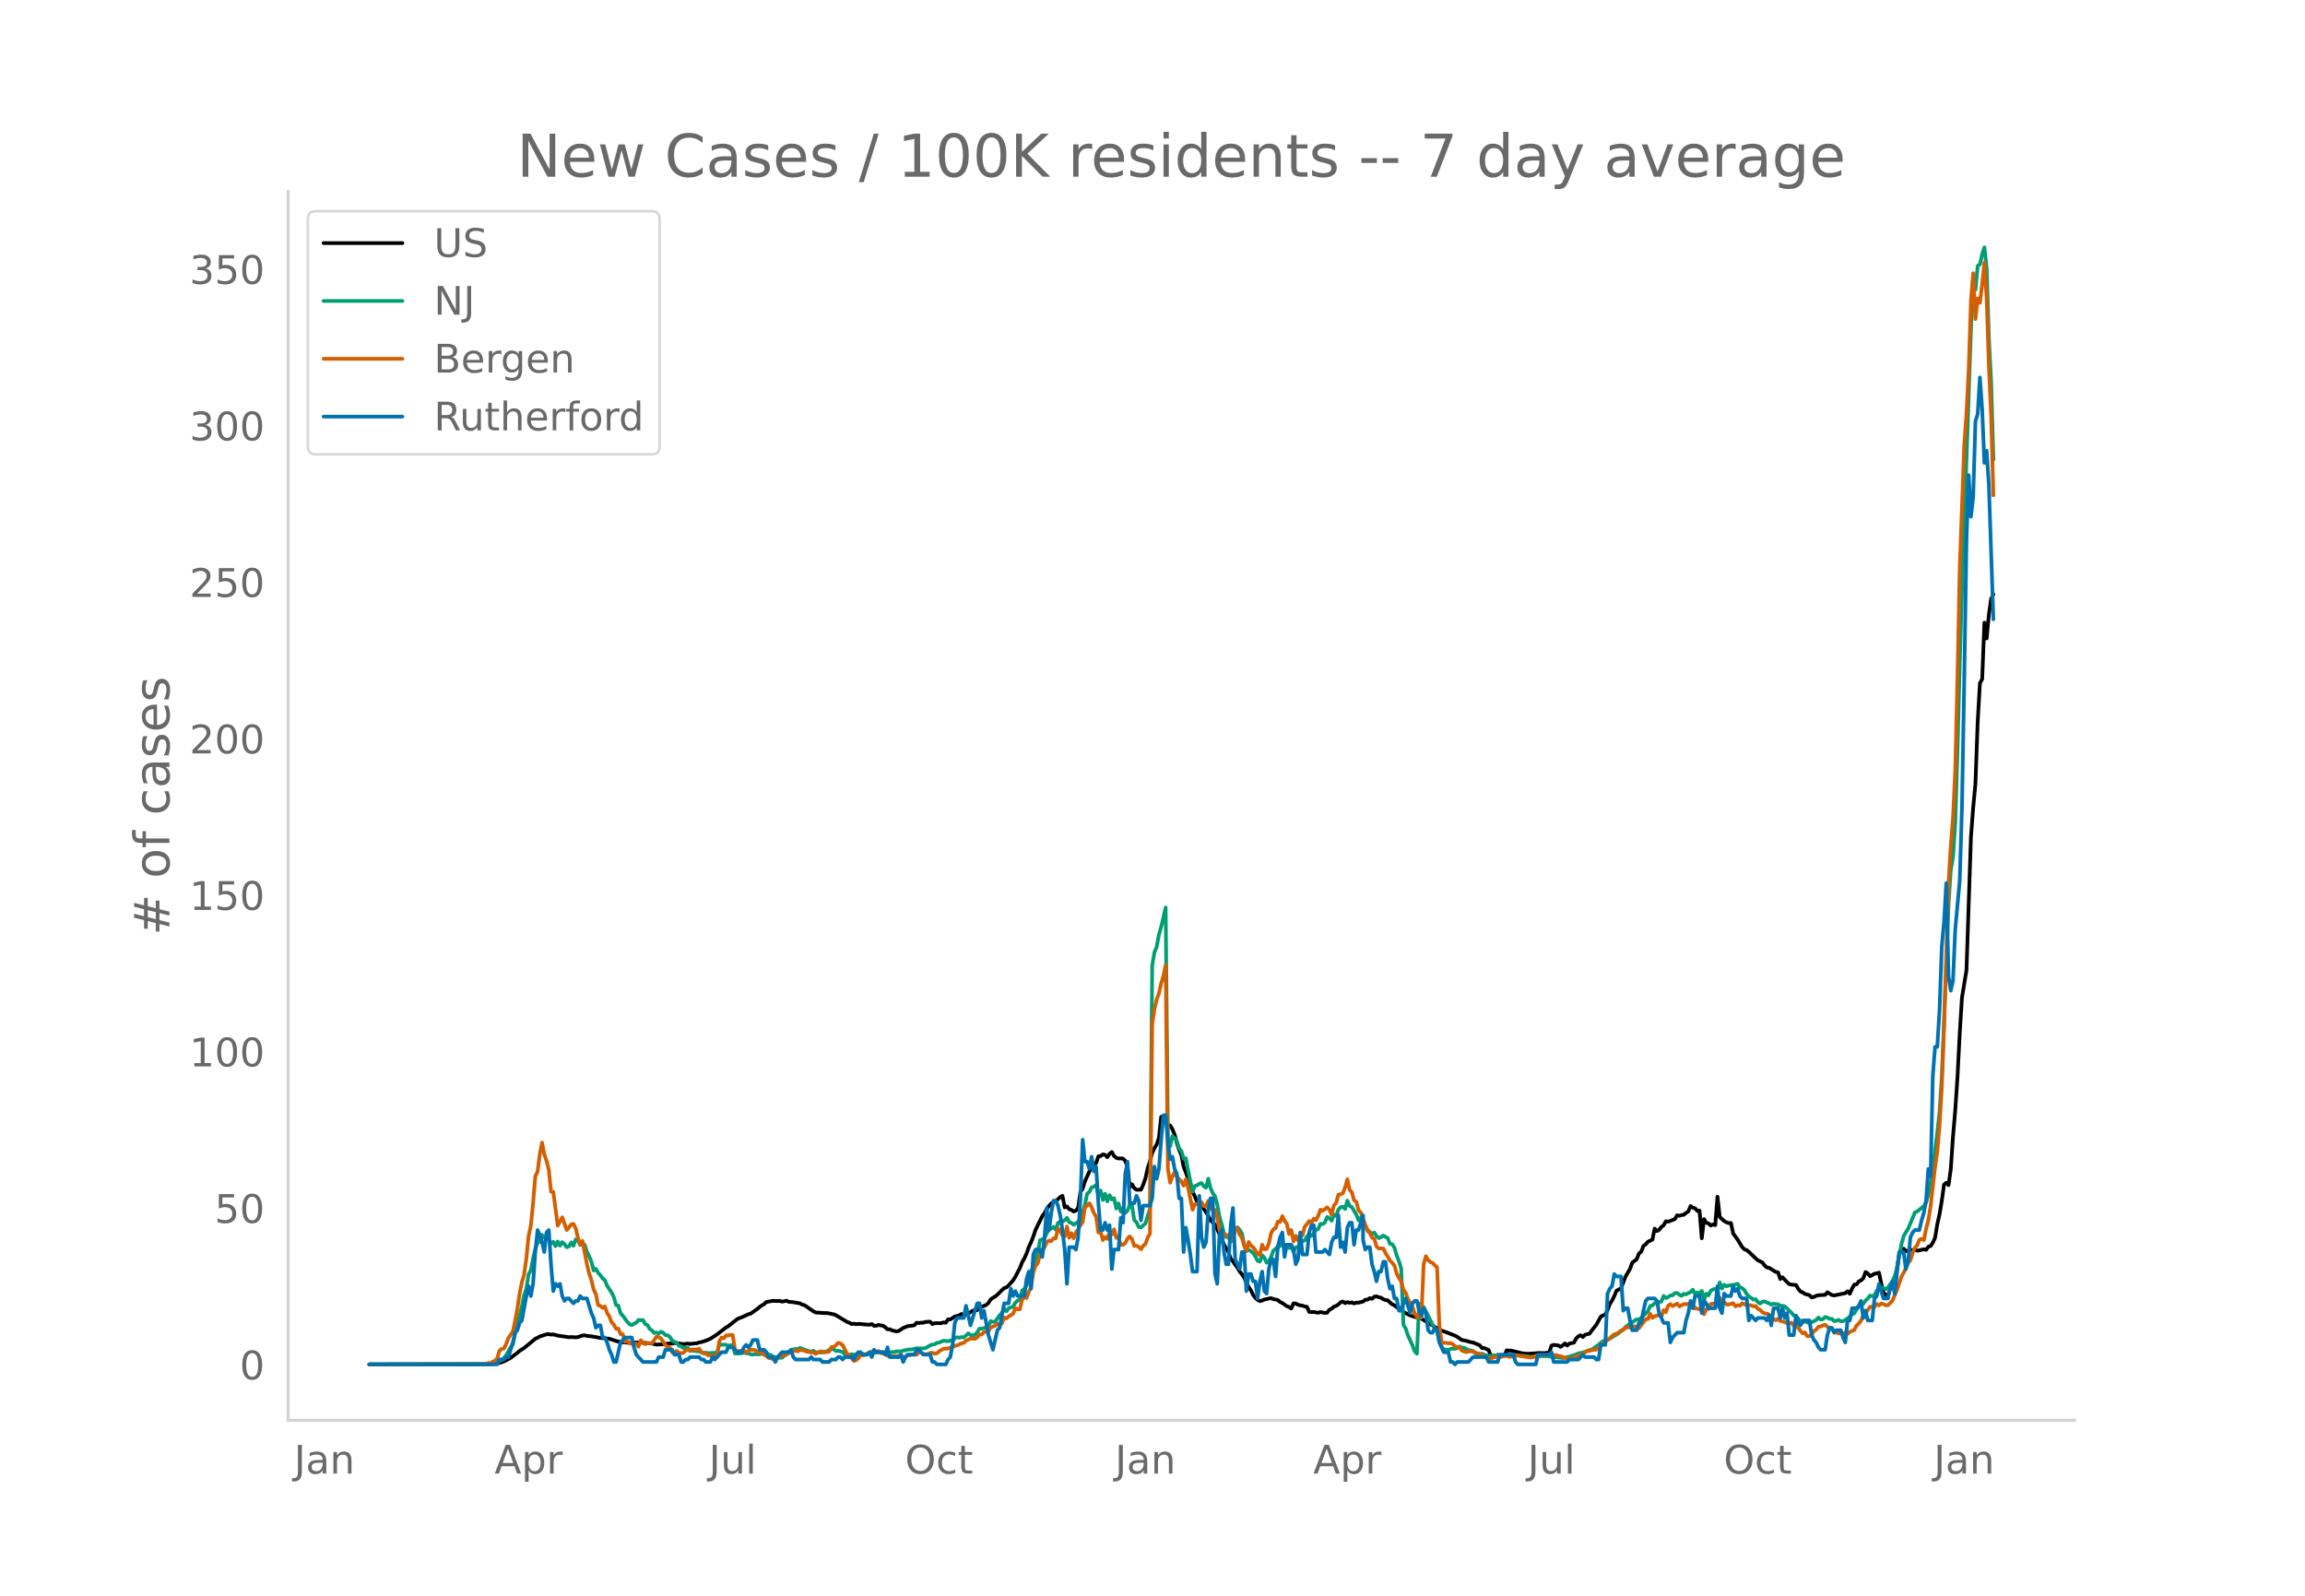 <svg height="864" viewBox="0 0 936 648" width="1248" xmlns="http://www.w3.org/2000/svg" xmlns:xlink="http://www.w3.org/1999/xlink"><defs><style>*{stroke-linecap:butt;stroke-linejoin:round}</style></defs><g id="figure_1"><path d="M0 648h936V0H0z" style="fill:#fff" id="patch_1"/><g id="axes_1"><path d="M117 576.72h725.4V77.76H117z" style="fill:none" id="patch_2"/><path clip-path="url(#p979933c3ee)" d="m149.973 554.04 46.453-.08 4.554-.19 1.822-.323 1.822-.604 1.821-.96.911-.5 2.733-2.04.91-.804 1.822-1.163 1.822-1.458 1.822-1.533.91-.777.911-.392.911-.523 2.733-.868.91-.064.911.187.911-.085 1.822.487 2.733.378 1.821.284.911-.09 1.822.131.91-.12 1.822-.621.911-.078.911.232 1.822.174 3.643.648 3.644.338 1.821.605 1.822.562 1.822.264 3.643.3.91-.232.912.073.91-.106 5.466.49 1.821.417 2.733-.137 1.822-.26.91-.069.911.05.911-.23 1.822.16 1.822.314 1.821-.246.911.178.911-.156 1.822-.134.91-.337.911-.155 1.822-.564 1.822-.771 2.732-1.763 3.644-2.833.91-.5 3.644-2.894.91-.426.912-.291 2.732-1.272.911-.24 2.733-1.927.91-.788.911-.637.911-.492.911-.874 2.733-.492 1.821.11.911-.076.91.314 1.823-.383.91.445 1.822.16 2.733.467.91.55.911.19 3.644 2.53.91.44 3.644.243.91-.03 2.733.532.911.351 4.555 2.74.91.316.911.542.911-.16.91.225.912-.128.91.023.911.137 2.733.179.91-.27.912.713.91-.043.911-.307 1.822.32.911.627.91.836.912-.05.91.462 1.822.425.911-.185 1.822-1.217 1.821-.73 1.822-.223.911-.166.91-1 .912.101.91-.126.911.006.911-.315 1.822-.1.91.972.912-.349 2.732-.04.911-.28.91.123.912-1.386.91.046 1.822-1.157 1.822-.512.91-.538.912.797.91-.638 1.822-.875.911-.636 1.822-.233.91-.964 2.733-1.127.911-.82.91-1.428.912-.655.91-.509.911-.763 1.822-1.836.91-.806.912-.311.91-.801 1.822-2.07.911-1.448 1.822-3.52.91-2.31.912-1.616.91-2.016.911-2.618.911-1.926.911-2.34.91-2.692 2.733-5.587.911-1.21.911-1.627.91-1.32.912-.96.91-.715.911-.31.911-.722.911-.898.911-.46.91 4.676.912-.386.91 1.135.911.259.911.662.911-.353.911-1.139.91-6.347.912-1.413.91-3.004 2.733-5.983.91-1.026.912-.414.91-2.719.911-.1.911-.681.911.201.911.916.91-1.389.912-.69.91 1.622.911.754.911.238.911-.035.91.084.912.944.91 2.445.911 8.313.911-1.27.911 1.539.911.692 1.822-.032.91-2.075.911-2.563.911-4.135.911-2.75.911-3.474.91-1.88.912-1.495.91-2.728.911-8.494.911 2.196.911-.36.91 1.411.912.279.91 1.474.911 2.257.911 3.37.911 2.752.911 2.113.91 4.713 1.823 4.806 1.821 5.384.911 1.896.91 2.236.912-.854.91 2.008.911 1.644 1.822 2.836.911 1.888 1.822 1.693 1.821 3.926.911 2.242.911 1.943 1.822 3.063.91 2.704.912 1.043.91 1.395.911 1.106.911 1.653.91 1.123.912 1.3.91 2.086.911 1.762.911 1.373.911 1.872.911 1.196.91.826.912.476.91-.232.911-.408 2.733-.577.91.39 1.822.39.911.79.911.419 1.822 1.284.91.337.912.6.91-2.092.911.096.911.466.911.27.91.085.912.39.91.114.911 2.066.911.076.911-.04 1.822.301.91-.27 1.822.346.911-.122.911-1.16.91-.479.912-.767.91-.348.911-.57.911-.887.911-.304.911.662.91-.446.912.327.91-.19.911.425.911-.324.911.015 1.822-.466.91-.719.911-.034.911-.617.911.257.911-.849.91-.147.912.374.91.179.911.602.911.364.911.092.91.902.912.733.91.413.911.806.911.188.911.432.911 1.268 2.733 1.41 2.732.826.911-.144 4.554 2.934.911.404.91.74.912.383 1.821 1.023 1.822.615 1.822.718 1.822.712.91.488 1.822 1.256 1.822.34 1.821.576.911.104 2.733 1.131.91 1.114.912.014 1.821.82.911 2.546 1.822.132.91-.771.912.464.91-.211.911.203.911-2.258.91.12.912-.035 4.554 1.141.91.039.912.15 3.643-.206.911-.126 2.733.06 1.821-.273.911-2.78.91-.303 1.823.219.91.606.911-.628.911-.788.911.87.91-.824 1.823-.353.91-1.704.911-.88.911-.433.91.731.912-.934 1.821-.452.911-1.317 1.822-2.26 1.822-3.338.91-.506.911-.265.911-1.876.911-2.473.911-1.393.91-1.814.912-2.191 1.821-.95 1.822-4.79 1.822-3.101.91-2.527 1.822-1.416.911-2.352.911-.652.91-2.392.912-.65.91-1.053 1.822-.854.911-4.47.91.984.912-.5.91-1.164.911-.676.911-1.636.911.18 2.733-1.045.91-1.55.911.205.911-.325.911-.087.911-.789.91-.556.912-2.216.91.667.911.246.911 1.062.911-.125.91 11.254.912-7.794.91 1.483.911.283.911.84.911-.436.911.268.91-11.511.912 8.212 1.821 1.642.911.519.911.318.911-.022.91 4.254 1.823 2.512 1.821 2.985.911.918.91.316.912.74 2.732 2.615.911.788 1.822.872.91 1.222.912.815.91.142 2.733 1.69.91.155.912 2.711.91-.717 1.822 1.982.911.795.91.21 1.823.14.91 1.543.911 1.103.911.388.911.623 1.822.485.91.912.911-.207.911-.439.911-.234 2.733-.155.91-1.051 1.822 1.116.911.171 4.554-.924.911-.786.91 1.023.912-2.08.91-1.63.911-.084.911-1.226.911-.415.911-.846.91-2.527.912.537.91 1.125.911-.43.911-.568.911-.126.911-.307.91 4.394.912 3.769.91.906.911.41.911-3.175.911-.915.91-1.074 1.823-11.594.91-1.852.911-.587.911 1.043.911-.26.91-.538.912.841.91-.654.911.377.911-.1.911-.3.911-.158.91.208.912-1.262.91-.272.911-1.354.911-1.999.911-5.533.91-4.017.912-5.445.91-6.577.911-.772.911.967.911-6.485.911-13.313.91-10.58.912-13.575.91-17.694.911-14.53 1.822-11.044 1.822-54.248.91-11.895.911-9.635.911-25.087.911-15.777.911-1.595.91-22.96.912 6.416.91-9.749.911-6.34.911-1.836h0" style="fill:none;stroke:#000;stroke-linecap:round;stroke-width:1.5" id="line2d_1"/><path clip-path="url(#p979933c3ee)" d="m149.973 554.04 47.364-.094 2.732-.243.911-.18.911-.309.911-.617.91-.286.912-.849.91-1.134 1.822-3.253.911-1.16.91-4.429 2.733-10.897.911-4.743.911-2.512.911-5.79.91-1.76.912-4.816.91-3.945.911-2.288.911-.684.911-2.588.91 1.1.912-.522 1.821 2.883.911-.65.911 1.74.911-1.87.91 1.667.912-1.425.91.84.911 1.247.911-.372.911-1.576.911 1.347.91-2.6.912.333.91 1.928.911-.765.911.748.911 2.77.91 1.867.912 2.187.91 3.549.911-.677.911 1.635.911.998.911 1.278.91.703.912 2.271 1.821 2.784.911 1.832.911 3.23.91.229.912 3.12.91.98 1.822 2.492.911.914.911.413.91-.597.912-.36.91-1.163.911.145.911-.094.911 1.634.911.398.91 1.568.912.617.91 1.068.911-.233.911.445.911-.775.91.436.912.95.91.092.911.697.911 1.483 1.822.879.91 1.157.912.286.91.67 1.822-.071.911.936.911.237.91-.01.912.227.91-.05.911.559.911.135.911-.084.91.21 2.733-.161.911.243.911-3.585 2.733.1.91.374 1.822-.366.911 3.532h1.822l.91-.122.911-.244.911.262.911.019.911.406.91.058.912-.082 1.821.03 1.822-.54.911.017.91.63.912.139.91.756.911.09 1.822.317.91-.039.912-.834.91-.511.911-1.096.911-.55.911-.388.911-.186.91.078.912-.475 1.821.67 1.822.639.91.186.912-.348.91.675 2.733-.033 1.822-.413.91-.576.912-.43.91.184.911.677.911-.11 1.822.496.91 1.137.912.572.91-.513.911-.276.911.178 1.822.23.91-.424.911-.14.911.369 1.822-.546 1.822-.204 1.821-.332 3.644.152 2.732-.188.911-.254 1.822.025.91-.325.912-.125.91-.296 1.822-.052.911-.318.91-.119 2.733-.006.911-.125 1.822-1.091.91-.342.912-.061.91-.613.911-.103 1.822-.795 1.822.246.91-.354.911.407.911-1.399.911-.255.911.17.91-.256.912.086.91-.734.911-.879.911.668.911.113.91-.143.912-1.071.91-1.478h.911l.911-.186 1.822-.871.91-1.993.912.298.91-.049 1.822-2.655.911-.794.91-1.903.912 1.116.91-1.255 1.822-.672.911-1.58.911-.843.91-.378.912-3.76.91-.551.911-1.41.911-3.993.911-1.271.911-3.128 1.822-4.88.91-5.161.911-.33.911-.508.911-2.022.91-1.41.912-.469.91-.646.911 1.165.911-2.784.911-.509.911-.01.91-.595.912-.959.91 1.773.911.263.911.8.911-.677.911-.499.91-.654 1.823-6.317.91-4.478.911-.763.911-1.778.91-.327.912-.669.91 4.115.911-1.872.911 3.835.911-2.525.911 3.087.91-2.531.912 1.768.91-.503.911 4.189.911-2.087.911 3.326.91-1.302.912 1.823.91-.918.911-2.38.911.393.911 5.836.911.873.91 1.934.912.186 1.821-1.703 1.822-5.85.911-98.834.91-5.33.912-2.318.91-4.871.911-3.107 1.822-7.924.91 93.534.912 3.43.91-4.142.911.791.911 1.341.911 2.887.911 1.042.91 3.034.912-.084.91 4.986 1.822 8.604.911-2.349.91-.278.912-.592.91-.305.911 1.286.911.617.911-3.65.911 3.83.91 2.012.912 1.283.91 3.324.911 5.109.911 2.978.911 3.594.911 1.562.91-.09.912 1.95.91-.873.911-4.209.911-.75.911 1.014.91 1.539.912 4.424.91 2.281.911-.114.911.533.911.777.911 1.402.91 1.797.912.28.91-2.574.911.971.911 2.026.911-.61.911-1.683.91-2.57.912-.734.91-.895.911-.268.911-1.171.911.78.91.35.912.844.91-.265.911 1.707.911-1.711.911-.172.911-1.27.91-1.058.912-.297.91-1.615.911-1.053.911.836.911-1.097.91-1.345.912-.36.91-2.13.911.147.911-.673.911-2.22.911.442.91 1.08.912-2.468.91.497.911-2.59.911-.961.911-.143.911.875.91-3.402.912 2.187.91.452 1.822 3.054.911 2.374.91-1.172.912 2.609.91.687.911 1.729 1.822 1.572.911-.495.91 1.386.912.847.91-.385.911-.66 1.822 1.085.91 2.28.912.18.91 1.406.911 3.162.911 2.329.911 2.974.911 22.87.91 1.462.912 2.789 1.821 4.013.911 2.44.911 1.014.911-20.417.91 2.29.912-.855 1.821 3.518 1.822 3.675.91 1.7.912.905.91 4.176.911 2.014.911 1.316.911.008.911.143.91-.4.912-.172.91.086.911-.272.911-.673.911.548.911-.065 1.822 1.026.91.1.911.342.911.789.911.251.91.112.912-.194.91.472 1.822.48.911-.054.911-.21 1.822.052.91-.075.911.182.911-.125.911.039.91.223 1.823-.043 1.821-.313.911.212 1.822.1 2.732.35 1.822-.039 1.822-.229 2.732-.008 2.733.34 3.643.44 2.733-.592 1.822-.597.91-.263.911-.428 2.733-.599.91-.486 1.822-.495 2.733-1.899.91-.848.912-.638 2.732-1.049.911-.509.91-.676.912-.43 2.732-2.064.911-1.061.91-.577.912-.795.91-.464.911-.73.911-.492.911.034.911-.646 2.733-2.743.91-2.095.911-.215.911-.905.91-.393.912.018.91-.343.911-2.24.911.83.911-.36.911-.654.91-.074.912-.891.91-.066.911.712.911.458.911-.818.911.237.91-.554.912-.348.91-.997.911 1.752.911-.642.911.278.91-.906.912 3.627.91-2.484.911.679.911-1.9.911-.502.911-.272.91.83.912-3.443.91 2.5.911-1.529.911.593.911-.263 1.822-.287 1.822-.415.91 1.444.911.282.911.795.91 1.633.912.949.91.566.911.724.911-.154.911 1.151.911.611.91-.703.912-.178.91.491.911.296.911.536.911-.4.91.218.912.043.91.597.911.012.911.217 2.733 2.635.91 1.098.912.382.91.826.911 1.308.911.348.911-.66.91.637.912.223.91-.36 1.822-.854.911-1.016.91.817.912-.184.91-.875.911.25.911.527.911-.018.911.942.91-.161.912-.354.91.59.911-.063.911-.509 1.822-1.347.91-.891.912-.48.91-1.585.911-1.042 1.822-1.196.91-1.329.912-.854.91-1.147.911.202.911-.37.911-1.842.911-.531.91-.773.912.194.91.428.911-.546 1.822-2.676.91-2.003.912-3.294 1.821-9.695.911-3.326 1.822-2.958 2.733-6.593.91-.372 2.733-2.214.91-1.494.912-3.283.91-3.954.911-6.23 1.822-14.962.91-8.375.912-14.14 1.821-45.879.911-24.197.911-13.93.911-5.39.91-13.778.912-29.778.91-34.86.911-30.22 3.644-105.47.91-22.101.911 5.95.911-9.683.911-.632.911-4.215.91-2.684.912 8.596.91 28.64.911 17.563.911 31.383h0" style="fill:none;stroke:#009e73;stroke-linecap:round;stroke-width:1.5" id="line2d_2"/><path clip-path="url(#p979933c3ee)" d="m149.973 554.04 43.72-.097 3.644-.176.91-.272h.912l.91-.546.911-.409.911-.876.911-3.156.91-.798.912-.117.91-1.83.911-2.397 1.822-2.687.91-4.344.912-4.947.91-6.096.911-4.597.911-3.136.911-6.525.911-9.096.91-4.246.912-9.115.91-10.927.911-1.87.911-7.05.911-4.753.91 4.753.912 2.648.91 3.545.911 8.96.911.097 1.822 13.712 1.822-3.37 1.821 5.162.911-1.052.911-1.246.911-.214.91 1.791.912 3.857.91 2.727.911-1.461 1.822 9.388.91 3.857.912 2.629.91 3.876.911 1.83.911 4.5.911.312.911.818.91-.604.912 2.63.91 1.46.911 2.337.911.955.911 1.675.91-.039.912 2.24.91.02.911 3.096.911-.292.911.857.911.195 1.822.02.91 1.226.911-2.63.911.877.911.702.911-.41 1.822.04 1.821-2.61.911.097.911.526 1.822 2.766.91.603.911.332.911 2.006.911.194.911-.798.91.798.912.078.91-.078.911-.993.911-.39.911.604.911-.642.91.136.912-.078.91-.35.911 1.304.911.604.911.117.91.643 1.823.039.91.409.911-.02.911-6.077.911-1.538.91.35.912-1.266.91.117.911-.311.911.116.911 5.96.91.76.912-.37.91.312.911-.176.911.526.911-.662.911-.448.91.039.912.195.91.76 1.822.291.911.78.911.525.91.78.912.136.91.448.911-.662.911-.04.911-.506 1.822-.467.91-.331.911-.643h.911l.911-.838h.911l.91.254.912-.604 1.821.292.911.448.911.078.91.312.912-.176.91.682.911-.682.911-.311h.911l.911.35 1.822-.33.91-1.812.911-.098.911-.623.911-.993.911.253.91.623 1.823 3.584.91.545 1.822 2.357.91-.331.912-.76.91-1.246.911.02.911-.234.911-.526 1.822-.76.91.253.912-.292.91-.156.911.838.911.078.911.292.91.72.912-.058.91.214 3.644-.175.91.468.912-.04.91-.681.911-.02.911-.311.911.156h.91l.912-.974.91.117.911.564.911.098.911-.117.91-.39.912-.078.91.39.911-.195.911-.798 1.822-1.052.91.02.912-.137 1.821-.662 1.822-.623.911-.332.91-.467.912-.156.91-.954 1.822-.76.911-.039.91.117.912-.643.91-1.149.911.04.911-1.053.911-.039.911-.253.91-1.539 1.823-.662.91-.915.911.526.911-.604.91-2.357.912.35.91-.798 1.822-1.13.911-2.337.911.624.91-.078.912-3.915.91-.974.911.292.911-2.454.911-1.987.911-5.901.91-2.708.912-1.032.91-3.74.911-.974.911-1.753.911-2.084.91-.662.912.214.91-1.09.911-.04.911-4.05.911 1.07.911 1.734.91.507.912-4.032.91 4.538.911-1.87.911 2.065.911-2.338.911-1.285.91-1.636.912-1.305.91-5.882 1.822-1.734.911 1.578.91 2.376.912 1.48.91 6.408.911-.33.911 3.408.911-1.208.911.74.91-2.882.912 1.11.91-2.104.911 3.448h.911l.911 2.824h.91l.912-.701.91-1.811.911-.877.911 1.052.911 2.785.911-.078.91.487.912.955.91-1.48.911-.643.911-2.65.911-1.46.911-85.077.91-6.252.912-3.896.91-2.434.911-4.032.911-3 .911-4.48.91 82.857.912 5.512.91-2.551.911-1.695.911 1.87 1.822 1.87.91 1.714.912-2.61.91 3.35 1.822 9.037.911-2.24.91-.02.912-1.265.91.506.911 1.617.911-.059.911-2.162.911 2.669.91 1.246.912-.194.91 3.019.911 5.22.911 2.025.911-.72.911.818.91-.215.912 1.91.91-.274.911-4.48.911.254.911 2.454.91 1.227.912 3.37.91 2.162.911-3.76.911 1.461.911.585 1.822 2.726.91.546.912-4.227.91 1.831.911-.097.911-2.22.911-4.208.91-1.616.912-.39.91-2.707.911.214.911-2.415.911 1.909.91 1.149.912 4.207.91-1.636.911 4.616.911-2.24.911 1.87.911-2.357.91.253.912-3.506.91-1.013.911-1.266.911.74.911-1.694.91.604.912-1.773.91-2.493.911.429 1.822-1.325.911.896.91 2.104.912-3.896.91-.915.911-3.39.911-.135.911-.468.911-2.318.91-3.31.912 4.206.91 1.091.911 3.253.911.565.911 3.486.91.838 2.733 7.498.911.896.911 1.831.911.506.91 3.058.912.877.91-.059.911.059.911 1.89.911 1.363.91 1.636.912.935.91 1.13.911 3.194.911 1.81.911 1.462.911 3.35.91 1.188.912 2.63 1.821 2.94.911 2.883.911 1.402.911-1.636.91 1.87.912-21.58.91-3.35.911 1.557.911.838.911.331.91.993.912.78.91 23.548.911 6.933.911.215.911-.02.911.234.91-.136.912.428.91.877.911.428.911.078.911 1.208.911.39.91.252.912-.253h.91l.911-.175.911.74.911.175 1.822.604.91.623 1.822.877.911.039.911-.429.91-.195 1.823-.058.91-.097.911-.254.911-.097.91.41 1.823-.118.91-.35.911-.04 5.465.858.911-.312.911-.487.911.04 1.822-.332 2.732-.156.911.234 1.822-.04.91.332.911.078 1.822.799 2.733.194.91-.506.911-.098 1.822-1.07.91-.312 1.823-1.11h.91l.911-.312 1.822-.214.91-.819.912-.973 3.643-2.766.911-.955.91-.662.912-.234.91-.545.911-.76.911-.253.911-.974 1.822-.077.91-.468.911.078.911.253.911.448 2.733-3.584.91-.097.911-2.123.911 1.617.911-.643.91-.214.912-.507.91.877.911-2.65.911.819.911-2.571.911-.662.91.798 1.823-1.013.91 1.13 1.822-.954.911.097.91-.253.912.467.91-.272.911 1.714.911.116.911.293.91-.682.912 2.649.91-2.006.911-.156.911-1.967 1.822-.254.91.994.912-3.253.91 1.948.911-.273.911 1.013.911.039 1.822-.565.91 1.285.912-.506.91.312.911-1.072 1.822.819.91-.059.912.078.91.448.911-.175.911 1.188.911.35.91 1.013.912.487.91.059.911.35.911 1.032.911.838.91.487.912-.604.91.877.911.175 1.822.701.911.195.91-.39.912 1.286.91-.448 1.822 2.532.911.993.911-.35.91 1.519.912-.04.91-.583.911-1.52.911-.506.911-1.169.91-.097.912-.526.91-.195.911.74.911 1.091.911-.273.911.994.91.662.912.234 1.821.156.911-.429.911.506.91-.779 1.823-.818.91-1.772.911-.799.911-1.246.911-1.987.91-.915 1.823-2.65 1.821.02.911-1.227.911.623.91-.74.912.215.91.448h.911l1.822-1.85 1.822-4.247 1.821-5.512.911-1.52 1.822-4.09.91-1.012.912-3.02.91-2.103.911-1.013.911-2.181.911-.429.911.546.91-4.577.912-3.487.91-5.59 1.822-16.01.911-6.252.91-10.654.912-15.621.91-23.88 1.822-58.704.911-15.211.911-11.278.91-19.497.912-38.175.91-44.058 1.822-49.589.911-12.972.91-17.977.912-27.775.91-11.355.911 18.62.911-8.297.911 1.714.911-7.557.91-8.785.912 14.628.91 27.502.911 20.315.911 32.06h0" style="fill:none;stroke:#d55e00;stroke-linecap:round;stroke-width:1.5" id="line2d_3"/><path clip-path="url(#p979933c3ee)" d="M149.973 554.04h51.918l.911-1.984h1.822l.91-.992h.911l1.822-5.952.91-3.968.912-.992.91-2.976.911-.992 1.822-9.92.911-3.968.91 3.968.912-4.96.91-12.896.911-8.929.911 1.984.911 2.977.91 3.968.912-7.937.91-.992.911 13.889.911 10.912.911-2.976.911.992.91-.992.912 4.96.91 1.984.911-.992h.911l1.822 1.984.91-.992h.912l.91-1.984.911.992h1.822l1.822 5.952.91 1.984.911 3.968.911-.992h.911l.911 4.96h.91l.912 1.984.91 2.976.911 1.984.911 2.976h.911l1.822-7.936 1.821-1.984h2.733l.91 3.968.912 2.976 2.732 2.976h5.465l.911-1.984h1.822l.91-2.976h2.733l.911 1.984h1.822l.91 2.976h.912l.91-.992h.911l.911-.992h3.644l.91.992h.911l.911.992h1.822l.91-1.984.911.992 2.733-2.976h1.822l.91-1.984h1.822l1.822 1.984h1.822l.91-1.984.911-.992.911.992.911-.992.91-1.984h1.823l.91 3.968h1.822l.911.992.91 1.984h1.823l.91 1.984.911-1.984 1.822-1.984h2.732l.911-.992.911 2.976.911.992h5.465l.91-.992.912.992h2.732l.911.992h2.733l.91-.992h1.822l.911-.992h.911l.91.992.912-.992h2.732l.911.992.91-1.984.912-.992h.91l.911.992h1.822l.911-.992.91 1.984.912-2.976.91.992h2.733l.911.992.91-2.976.912 3.968h3.643l.91-.992.912 2.976.91-1.984.911-.992h2.733l.91-1.984h.912l1.821 1.984h2.733l.91 2.976h.912l.91.992h3.644l.91-1.984.912-.992.91-4.96.911-8.928.911-1.984h2.733l.91-4.96 1.822 7.936 2.733-8.928h.91l.911 5.952.911-2.976 1.822 9.92 1.822 5.952 1.821-7.936.911-.992 1.822-9.92h1.822l.91-5.952.911 2.976.911-1.984.911 1.984h2.733l.91-6.944.911-2.976.911 6.944.911-13.888.91-1.984h1.823l.91 2.976.911-7.937.911-11.904.91 8.928.912-6.944.91-4.96h.911l.911 1.984.911 3.968.911 5.952.91 7.937.912 13.888.91-14.88h1.822l.911.992.911-4.96.91-15.873.912-23.808.91 8.928h.911l.911 2.976.911-4.96.91 5.952.912-1.984.91 14.88.911 10.912h.911l.911-2.976.911 2.976.91-1.984.912 17.857.91-7.936h1.822l.911-12.897.91 1.984.912-19.84.91-4.96.911 16.864h1.822l.911-2.976.91 1.984.912 7.936.91-5.952h2.733l.911-2.976.91-12.896.912 4.96.91-3.968.911-11.904.911-9.92h.911l.91 10.912.912 6.944.91-.992.911 4.96.911 1.984.911 9.92h.911l.91 21.825.912-9.92.91 4.96.911 5.952.911 6.944h1.822l.91-30.753.912 16.864.91 3.969.911-1.984.911-12.897.911-4.96h.91l.912 30.753.91 3.968.911-19.84.911-1.985.911 8.929.911 4.96h.91l.912-15.873.91-6.944.911 20.833 1.822 3.968.91-6.944h.912l.91 15.872.911-6.944h.911l.911 2.976h.911l.91 6.944.912-6.944.91-3.968.911 7.936.911.992.911-9.92.911-3.968h.91l.912 6.944.91-11.904.911-3.969.911-1.984.911 9.92.91-4.96h1.823l.91 1.985.911 5.952.911-1.984.911-10.913.91 8.929h1.823l.91-8.929.911-2.976h.911l.91 10.913h2.733l.911-.992 1.822 1.984.91-4.96.912-1.985h.91l.911-8.928.911 12.897.911-1.984.911 3.968.91-9.92.912-1.985h.91l.911 8.929.911-5.953h.911l1.822-5.952v9.92l.91 3.969.911-.992h.911l.911 6.944.911 2.976.91 3.968.912-3.968h.91l.911-3.968h.911l.911 6.944.91 3.968.912-.992.91 4.96h.911l.911 4.96h.911l.911-2.976.91-1.984 1.823 5.952.91-3.968.911-.992h.911l.911 3.968.91 1.984.912-2.976.91 1.984.911 6.944.911.992h.911l.91-1.984.912.992.91 4.96 1.822 3.968h1.822l.91 3.968h.912l.91.992.911-.992h4.555l1.821-1.984h5.465l.911 1.984h3.644l.91-2.976h5.466l.91 2.976.911.992h7.287l.911-3.968h4.554l.911-.992.91 3.968h5.466l.91-.992h3.644l1.822-1.984.91.992h3.644l.911.992h.91l.912-5.952h1.821l.911-20.832.911-1.984.911-.992.91-4.96.912.992h1.821l.911 13.888.911-.992h.91l.912 4.96.91 3.968h1.822l.911-2.976h.911l.91-4.96.912-3.968.91-.992h2.733l.91.992.912 4.96 1.821 3.968h1.822l.911 7.936.91-1.984 1.823-1.984h2.732l.911-4.96.91-2.976.912-4.96.91 2.976.911-4.96h1.822l.91 6.944.912-4.96.91.992.911 1.984h2.733l.91-8.928.912 8.928.91 1.984.911-7.936.911.992h1.822l.91-3.968.912 1.984.91-.992.911 2.976.911.992h1.822l.91 8.928.912-1.984 1.821 1.984.911-.992h2.733l.91.992.911-1.984.911 3.968.911-6.944h1.822l.91 3.968.911-3.968.911 3.968.911-1.984.911 8.928h1.822l.91-7.936.911 2.976.911.992.911-1.984h2.733l.91 5.952.911 1.984.911.992.911 1.984.91.992h1.823l.91-5.952.911-2.976h.911l.911 1.984.91-.992h1.823l.91 2.976.911 1.984.911-8.928h.91l.912-4.96h1.821l.911-.992.911-1.984.911 6.944.91-2.976.912 3.968h1.821l.911-8.928.911-.992.911-4.96 1.822 5.952h1.821l.911-4.96.911-1.984.91 4.96.912-7.936.91-8.928h1.822l.911 6.944.911-2.976.91-9.92.912-1.985.91-.992h1.822l.911-3.968.911-2.976.91-4.96.912-12.896.91 2.976.911-40.672.911-11.904h.911l.91-14.88.912-25.793.91-9.92.911-15.872.911 37.696.911 5.952.911-3.968.91-20.832 1.823-19.84.91-29.76.911-50.593.911-57.536.91-26.785.912 16.865.91-7.936.911-30.753.911-2.976.911-14.88.911 12.896.91 21.824.912-4.96.91 13.888 1.822 54.561h0" style="fill:none;stroke:#0072b2;stroke-linecap:round;stroke-width:1.5" id="line2d_4"/><path d="M117 576.72V77.76" style="fill:none;stroke:#d3d3d3;stroke-linecap:square;stroke-linejoin:miter;stroke-width:1.25" id="patch_3"/><path d="M117 576.72h725.4" style="fill:none;stroke:#d3d3d3;stroke-linecap:square;stroke-linejoin:miter;stroke-width:1.25" id="patch_4"/><g id="matplotlib.axis_1"><g id="xtick_1"><g style="fill:#696969" transform="matrix(.16 0 0 -.16 119.423 598.378)" id="text_1"><defs><path d="M9.813 72.906h9.859V5.078q0-13.187-5-19.14-5-5.954-16.094-5.954h-3.75v8.297h3.078q6.531 0 9.219 3.672Q9.813-4.39 9.813 5.078z" id="DejaVuSans-74"/><path d="M34.281 27.484q-10.89 0-15.093-2.484-4.204-2.484-4.204-8.5 0-4.781 3.157-7.594 3.156-2.797 8.562-2.797 7.485 0 12 5.297 4.516 5.297 4.516 14.078v2zm17.922 3.72V0H43.22v8.297Q40.14 3.328 35.547.953q-4.594-2.375-11.234-2.375-8.391 0-13.36 4.719Q6 8.016 6 15.922q0 9.219 6.172 13.906 6.187 4.688 18.437 4.688h12.61v.89q0 6.203-4.078 9.594-4.078 3.39-11.453 3.39-4.688 0-9.141-1.124-4.438-1.125-8.531-3.375v8.312q4.921 1.906 9.562 2.844 4.64.953 9.031.953 11.875 0 17.735-6.156 5.86-6.14 5.86-18.64z" id="DejaVuSans-97"/><path d="M54.89 33.016V0h-8.984v32.719q0 7.765-3.031 11.61-3.031 3.858-9.078 3.858-7.281 0-11.484-4.64-4.204-4.625-4.204-12.64V0H9.08v54.688h9.03v-8.5q3.235 4.937 7.594 7.374Q30.078 56 35.797 56q9.422 0 14.25-5.828 4.844-5.828 4.844-17.156z" id="DejaVuSans-110"/></defs><use xlink:href="#DejaVuSans-74"/><use x="29.492" xlink:href="#DejaVuSans-97"/><use x="90.771" xlink:href="#DejaVuSans-110"/></g></g><g id="xtick_2"><g style="fill:#696969" transform="matrix(.16 0 0 -.16 200.803 598.378)" id="text_2"><defs><path d="M34.188 63.188 20.797 26.906h26.812zm-5.579 9.718h11.188L67.578 0h-10.25l-6.64 18.703h-32.86L11.188 0H.78z" id="DejaVuSans-65"/><path d="M18.11 8.203v-29H9.077v75.484h9.031v-8.296q2.844 4.875 7.157 7.234Q29.594 56 35.594 56q9.968 0 16.187-7.906 6.235-7.907 6.235-20.797T51.78 6.484q-6.218-7.906-16.187-7.906-6 0-10.328 2.375-4.313 2.375-7.157 7.25zm30.578 19.094q0 9.906-4.079 15.547-4.078 5.64-11.203 5.64-7.14 0-11.218-5.64-4.079-5.64-4.079-15.547 0-9.906 4.078-15.547 4.079-5.64 11.22-5.64 7.124 0 11.202 5.64t4.078 15.547z" id="DejaVuSans-112"/><path d="M41.11 46.297q-1.516.875-3.297 1.281Q36.03 48 33.89 48q-7.625 0-11.703-4.953-4.079-4.953-4.079-14.234V0H9.08v54.688h9.03v-8.5q2.844 4.984 7.375 7.39Q30.031 56 36.531 56q.922 0 2.047-.125 1.125-.11 2.484-.36z" id="DejaVuSans-114"/></defs><use xlink:href="#DejaVuSans-65"/><use x="68.408" xlink:href="#DejaVuSans-112"/><use x="131.885" xlink:href="#DejaVuSans-114"/></g></g><g id="xtick_3"><g style="fill:#696969" transform="matrix(.16 0 0 -.16 287.878 598.378)" id="text_3"><defs><path d="M8.5 21.578v33.11h8.984V21.922q0-7.766 3.016-11.656 3.031-3.875 9.094-3.875 7.265 0 11.484 4.64 4.234 4.64 4.234 12.656v31h8.985V0h-8.984v8.406Q42.047 3.422 37.718 1q-4.313-2.422-10.032-2.422-9.421 0-14.312 5.86Q8.5 10.296 8.5 21.578zM31.11 56z" id="DejaVuSans-117"/><path d="M9.422 75.984h8.984V0H9.422z" id="DejaVuSans-108"/></defs><use xlink:href="#DejaVuSans-74"/><use x="29.492" xlink:href="#DejaVuSans-117"/><use x="92.871" xlink:href="#DejaVuSans-108"/></g></g><g id="xtick_4"><g style="fill:#696969" transform="matrix(.16 0 0 -.16 367.496 598.378)" id="text_4"><defs><path d="M39.406 66.219q-10.75 0-17.078-8.016-6.312-8-6.312-21.828 0-13.766 6.312-21.781 6.328-8 17.078-8 10.735 0 17.016 8 6.281 8.015 6.281 21.781 0 13.828-6.281 21.828-6.281 8.016-17.016 8.016zm0 8q15.328 0 24.5-10.281 9.188-10.282 9.188-27.563 0-17.234-9.188-27.516-9.172-10.28-24.5-10.28-15.375 0-24.593 10.25-9.204 10.265-9.204 27.546t9.204 27.563q9.218 10.28 24.593 10.28z" id="DejaVuSans-79"/><path d="M48.781 52.594v-8.407q-3.812 2.11-7.64 3.157-3.828 1.047-7.735 1.047-8.75 0-13.593-5.547-4.829-5.532-4.829-15.547 0-10.016 4.829-15.563 4.843-5.53 13.593-5.53 3.907 0 7.735 1.046 3.828 1.047 7.64 3.156V2.094Q45.016.344 40.984-.531q-4.015-.89-8.562-.89-12.36 0-19.64 7.765-7.266 7.765-7.266 20.953 0 13.375 7.343 21.031Q20.22 56 33.016 56q4.14 0 8.093-.86 3.953-.843 7.672-2.546z" id="DejaVuSans-99"/><path d="M18.313 70.219V54.688h18.5v-6.985h-18.5V18.016q0-6.688 1.828-8.594 1.828-1.906 7.453-1.906h9.218V0h-9.218q-10.407 0-14.36 3.875-3.953 3.89-3.953 14.14v29.688H2.687v6.984h6.594V70.22z" id="DejaVuSans-116"/></defs><use xlink:href="#DejaVuSans-79"/><use x="78.711" xlink:href="#DejaVuSans-99"/><use x="133.691" xlink:href="#DejaVuSans-116"/></g></g><g id="xtick_5"><g style="fill:#696969" transform="matrix(.16 0 0 -.16 452.794 598.378)" id="text_5"><use xlink:href="#DejaVuSans-74"/><use x="29.492" xlink:href="#DejaVuSans-97"/><use x="90.771" xlink:href="#DejaVuSans-110"/></g></g><g id="xtick_6"><g style="fill:#696969" transform="matrix(.16 0 0 -.16 533.263 598.378)" id="text_6"><use xlink:href="#DejaVuSans-65"/><use x="68.408" xlink:href="#DejaVuSans-112"/><use x="131.885" xlink:href="#DejaVuSans-114"/></g></g><g id="xtick_7"><g style="fill:#696969" transform="matrix(.16 0 0 -.16 620.338 598.378)" id="text_7"><use xlink:href="#DejaVuSans-74"/><use x="29.492" xlink:href="#DejaVuSans-117"/><use x="92.871" xlink:href="#DejaVuSans-108"/></g></g><g id="xtick_8"><g style="fill:#696969" transform="matrix(.16 0 0 -.16 699.956 598.378)" id="text_8"><use xlink:href="#DejaVuSans-79"/><use x="78.711" xlink:href="#DejaVuSans-99"/><use x="133.691" xlink:href="#DejaVuSans-116"/></g></g><g id="xtick_9"><g style="fill:#696969" transform="matrix(.16 0 0 -.16 785.254 598.378)" id="text_9"><use xlink:href="#DejaVuSans-74"/><use x="29.492" xlink:href="#DejaVuSans-97"/><use x="90.771" xlink:href="#DejaVuSans-110"/></g></g></g><g id="matplotlib.axis_2"><g id="ytick_1"><g style="fill:#696969" transform="matrix(.16 0 0 -.16 97.32 560.119)" id="text_10"><defs><path d="M31.781 66.406q-7.61 0-11.453-7.5Q16.5 51.422 16.5 36.375q0-14.984 3.828-22.484 3.844-7.5 11.453-7.5 7.672 0 11.5 7.5 3.844 7.5 3.844 22.484 0 15.047-3.844 22.531-3.828 7.5-11.5 7.5zm0 7.813q12.266 0 18.735-9.703 6.468-9.688 6.468-28.141 0-18.406-6.468-28.11-6.47-9.687-18.735-9.687-12.25 0-18.718 9.688-6.47 9.703-6.47 28.109 0 18.453 6.47 28.14Q19.53 74.22 31.78 74.22z" id="DejaVuSans-48"/></defs><use xlink:href="#DejaVuSans-48"/></g></g><g id="ytick_2"><g style="fill:#696969" transform="matrix(.16 0 0 -.16 87.14 496.57)" id="text_11"><defs><path d="M10.797 72.906h38.719v-8.312H19.828v-17.86q2.14.735 4.281 1.094 2.157.36 4.313.36 12.203 0 19.328-6.688 7.14-6.688 7.14-18.11 0-11.765-7.328-18.296-7.328-6.516-20.656-6.516-4.593 0-9.36.781-4.75.782-9.827 2.344v9.922q4.39-2.39 9.078-3.563 4.687-1.171 9.906-1.171 8.453 0 13.375 4.437 4.938 4.438 4.938 12.063 0 7.609-4.938 12.047-4.922 4.453-13.375 4.453-3.953 0-7.89-.875-3.922-.875-8.016-2.735z" id="DejaVuSans-53"/></defs><use xlink:href="#DejaVuSans-53"/><use x="63.623" xlink:href="#DejaVuSans-48"/></g></g><g id="ytick_3"><g style="fill:#696969" transform="matrix(.16 0 0 -.16 76.96 433.021)" id="text_12"><defs><path d="M12.406 8.297h16.11v55.625l-17.532-3.516v8.985l17.438 3.515h9.86V8.296H54.39V0H12.406z" id="DejaVuSans-49"/></defs><use xlink:href="#DejaVuSans-49"/><use x="63.623" xlink:href="#DejaVuSans-48"/><use x="127.246" xlink:href="#DejaVuSans-48"/></g></g><g id="ytick_4"><g style="fill:#696969" transform="matrix(.16 0 0 -.16 76.96 369.473)" id="text_13"><use xlink:href="#DejaVuSans-49"/><use x="63.623" xlink:href="#DejaVuSans-53"/><use x="127.246" xlink:href="#DejaVuSans-48"/></g></g><g id="ytick_5"><g style="fill:#696969" transform="matrix(.16 0 0 -.16 76.96 305.924)" id="text_14"><defs><path d="M19.188 8.297h34.421V0H7.33v8.297q5.609 5.812 15.296 15.594 9.703 9.797 12.188 12.64 4.734 5.313 6.609 9 1.89 3.688 1.89 7.25 0 5.813-4.078 9.469-4.078 3.672-10.625 3.672-4.64 0-9.797-1.61-5.14-1.609-11-4.89v9.969Q13.767 71.78 18.938 73q5.188 1.219 9.485 1.219 11.328 0 18.062-5.672 6.735-5.656 6.735-15.125 0-4.5-1.688-8.531-1.672-4.016-6.125-9.485-1.218-1.422-7.765-8.187-6.532-6.766-18.453-18.922z" id="DejaVuSans-50"/></defs><use xlink:href="#DejaVuSans-50"/><use x="63.623" xlink:href="#DejaVuSans-48"/><use x="127.246" xlink:href="#DejaVuSans-48"/></g></g><g id="ytick_6"><g style="fill:#696969" transform="matrix(.16 0 0 -.16 76.96 242.376)" id="text_15"><use xlink:href="#DejaVuSans-50"/><use x="63.623" xlink:href="#DejaVuSans-53"/><use x="127.246" xlink:href="#DejaVuSans-48"/></g></g><g id="ytick_7"><g style="fill:#696969" transform="matrix(.16 0 0 -.16 76.96 178.827)" id="text_16"><defs><path d="M40.578 39.313Q47.656 37.797 51.625 33q3.984-4.781 3.984-11.813 0-10.78-7.422-16.703-7.421-5.906-21.093-5.906-4.578 0-9.438.906-4.86.907-10.031 2.72v9.515q4.094-2.39 8.969-3.61 4.89-1.218 10.218-1.218 9.266 0 14.125 3.656 4.86 3.656 4.86 10.64 0 6.454-4.516 10.079-4.515 3.64-12.562 3.64h-8.5v8.11h8.89q7.266 0 11.125 2.906 3.86 2.906 3.86 8.375 0 5.61-3.985 8.61-3.968 3.015-11.39 3.015-4.063 0-8.703-.89-4.641-.876-10.203-2.72v8.782q5.624 1.562 10.53 2.344 4.907.78 9.25.78 11.235 0 17.766-5.109 6.547-5.093 6.547-13.78 0-6.063-3.468-10.235-3.47-4.172-9.86-5.782z" id="DejaVuSans-51"/></defs><use xlink:href="#DejaVuSans-51"/><use x="63.623" xlink:href="#DejaVuSans-48"/><use x="127.246" xlink:href="#DejaVuSans-48"/></g></g><g id="ytick_8"><g style="fill:#696969" transform="matrix(.16 0 0 -.16 76.96 115.278)" id="text_17"><use xlink:href="#DejaVuSans-51"/><use x="63.623" xlink:href="#DejaVuSans-53"/><use x="127.246" xlink:href="#DejaVuSans-48"/></g></g><g style="fill:#696969" transform="matrix(0 -.2 -.2 0 68.8 379.813)" id="text_18"><defs><path d="M51.125 44H36.922l-4.11-16.313h14.313zm-7.328 27.781-5.078-20.265h14.265L58.11 71.78h7.813L60.89 51.516h15.234V44h-17.14l-4-16.313h15.53V20.22H53.079L48 0h-7.813l5.032 20.219H30.906L25.875 0h-7.86l5.079 20.219H7.719v7.468h17.187L29 44H13.281v7.516h17.625l4.985 20.265z" id="DejaVuSans-35"/><path d="M30.61 48.39q-7.22 0-11.422-5.64-4.204-5.64-4.204-15.453 0-9.813 4.172-15.453 4.188-5.64 11.453-5.64 7.188 0 11.375 5.655 4.203 5.672 4.203 15.438 0 9.719-4.203 15.406-4.187 5.688-11.375 5.688zm0 7.61q11.718 0 18.406-7.625 6.703-7.61 6.703-21.078 0-13.422-6.703-21.078-6.688-7.64-18.407-7.64-11.765 0-18.437 7.64-6.656 7.656-6.656 21.078 0 13.469 6.656 21.078Q18.844 56 30.609 56z" id="DejaVuSans-111"/><path d="M37.11 75.984V68.5h-8.594q-4.828 0-6.72-1.953-1.874-1.953-1.874-7.031v-4.828h14.797v-6.985H19.922V0H10.89v47.703H2.297v6.984h8.594V58.5q0 9.125 4.25 13.297 4.25 4.187 13.468 4.187z" id="DejaVuSans-102"/><path d="M44.281 53.078v-8.5q-3.797 1.953-7.906 2.922-4.094.984-8.5.984-6.688 0-10.031-2.047-3.344-2.046-3.344-6.156 0-3.125 2.39-4.906 2.391-1.781 9.626-3.39l3.078-.688q9.562-2.047 13.593-5.781 4.032-3.735 4.032-10.422 0-7.625-6.032-12.078-6.03-4.438-16.578-4.438-4.39 0-9.156.86Q10.688.296 5.422 2v9.281q4.984-2.594 9.812-3.89 4.829-1.282 9.579-1.282 6.343 0 9.75 2.172 3.421 2.172 3.421 6.125 0 3.656-2.468 5.61-2.453 1.953-10.813 3.765l-3.125.735q-8.344 1.75-12.062 5.39-3.704 3.64-3.704 9.985 0 7.718 5.47 11.906Q16.75 56 26.811 56q4.97 0 9.36-.734 4.406-.72 8.11-2.188z" id="DejaVuSans-115"/><path d="M56.203 29.594v-4.39H14.891q.593-9.282 5.593-14.142 5-4.859 13.938-4.859 5.172 0 10.031 1.266 4.86 1.265 9.656 3.812v-8.5Q49.266.734 44.187-.344 39.11-1.422 33.892-1.422q-13.094 0-20.735 7.61-7.64 7.625-7.64 20.625 0 13.421 7.25 21.296Q20.016 56 32.328 56q11.031 0 17.453-7.11 6.422-7.093 6.422-19.296zm-8.984 2.64q-.094 7.36-4.125 11.75-4.032 4.407-10.672 4.407-7.516 0-12.031-4.25-4.516-4.25-5.203-11.97z" id="DejaVuSans-101"/></defs><use xlink:href="#DejaVuSans-35"/><use x="83.789" xlink:href="#DejaVuSans-32"/><use x="115.576" xlink:href="#DejaVuSans-111"/><use x="176.758" xlink:href="#DejaVuSans-102"/><use x="211.963" xlink:href="#DejaVuSans-32"/><use x="243.75" xlink:href="#DejaVuSans-99"/><use x="298.73" xlink:href="#DejaVuSans-97"/><use x="360.01" xlink:href="#DejaVuSans-115"/><use x="412.109" xlink:href="#DejaVuSans-101"/><use x="473.633" xlink:href="#DejaVuSans-115"/></g></g><g style="fill:#696969" transform="matrix(.24 0 0 -.24 209.887 71.76)" id="text_19"><defs><path d="M9.813 72.906h13.28l32.329-60.984v60.984h9.562V0h-13.28L19.39 60.984V0H9.813z" id="DejaVuSans-78"/><path d="M4.203 54.688h8.985l11.234-42.672 11.172 42.672h10.593l11.235-42.672 11.187 42.672h8.985L63.28 0H52.688L40.922 44.828 29.109 0H18.5z" id="DejaVuSans-119"/><path d="M64.406 67.281v-10.39q-4.984 4.64-10.625 6.922-5.64 2.296-11.984 2.296-12.5 0-19.14-7.64-6.641-7.64-6.641-22.094 0-14.406 6.64-22.047 6.64-7.64 19.14-7.64 6.345 0 11.985 2.296 5.64 2.297 10.625 6.938V5.609Q59.234 2.094 53.437.33q-5.78-1.75-12.218-1.75-16.563 0-26.094 10.124-9.516 10.14-9.516 27.672 0 17.578 9.516 27.703 9.531 10.14 26.094 10.14 6.531 0 12.312-1.734 5.797-1.734 10.875-5.203z" id="DejaVuSans-67"/><path d="M25.39 72.906h8.297L8.297-9.28H0z" id="DejaVuSans-47"/><path d="M9.813 72.906h9.859V42.094L52.39 72.906h12.703L28.906 38.922 67.672 0H54.688L19.672 35.11V0h-9.86z" id="DejaVuSans-75"/><path d="M9.422 54.688h8.984V0H9.422zm0 21.296h8.984v-11.39H9.422z" id="DejaVuSans-105"/><path d="M45.406 46.39v29.594h8.985V0h-8.985v8.203Q42.578 3.328 38.25.953q-4.313-2.375-10.375-2.375-9.906 0-16.14 7.906-6.22 7.922-6.22 20.813 0 12.89 6.22 20.797Q17.968 56 27.874 56q6.063 0 10.375-2.375 4.328-2.36 7.156-7.234zm-30.61-19.093q0-9.906 4.079-15.547 4.078-5.64 11.203-5.64 7.125 0 11.219 5.64 4.11 5.64 4.11 15.547 0 9.906-4.11 15.547-4.094 5.64-11.219 5.64-7.125 0-11.203-5.64-4.078-5.64-4.078-15.547z" id="DejaVuSans-100"/><path d="M4.89 31.39h26.313v-8H4.891z" id="DejaVuSans-45"/><path d="M8.203 72.906h46.875v-4.203L28.61 0H18.312L43.22 64.594H8.203z" id="DejaVuSans-55"/><path d="M32.172-5.078q-3.797-9.766-7.422-12.735-3.61-2.984-9.656-2.984H7.906v7.516h5.282q3.703 0 5.75 1.765Q21-9.766 23.483-3.219l1.61 4.094-22.11 53.813H12.5l17.094-42.766 17.093 42.766h9.516z" id="DejaVuSans-121"/><path d="M2.984 54.688H12.5L29.594 8.797l17.093 45.89h9.516L35.687 0H23.485z" id="DejaVuSans-118"/><path d="M45.406 27.984q0 9.766-4.031 15.125-4.016 5.375-11.297 5.375-7.219 0-11.25-5.375-4.031-5.359-4.031-15.125 0-9.718 4.031-15.093t11.25-5.375q7.281 0 11.297 5.375 4.031 5.375 4.031 15.093zm8.985-21.203q0-13.953-6.203-20.765Q42-20.797 29.203-20.797q-4.734 0-8.937.703-4.203.703-8.157 2.172v8.735q3.954-2.141 7.813-3.157 3.86-1.031 7.86-1.031 8.843 0 13.234 4.61 4.39 4.609 4.39 13.937v4.453q-2.781-4.844-7.125-7.234Q33.938 0 27.875 0 17.828 0 11.672 7.656q-6.156 7.672-6.156 20.328 0 12.688 6.156 20.344Q17.828 56 27.875 56q6.063 0 10.406-2.39 4.344-2.391 7.125-7.22v8.297h8.985z" id="DejaVuSans-103"/></defs><use xlink:href="#DejaVuSans-78"/><use x="74.805" xlink:href="#DejaVuSans-101"/><use x="136.328" xlink:href="#DejaVuSans-119"/><use x="218.115" xlink:href="#DejaVuSans-32"/><use x="249.902" xlink:href="#DejaVuSans-67"/><use x="319.727" xlink:href="#DejaVuSans-97"/><use x="381.006" xlink:href="#DejaVuSans-115"/><use x="433.105" xlink:href="#DejaVuSans-101"/><use x="494.629" xlink:href="#DejaVuSans-115"/><use x="546.729" xlink:href="#DejaVuSans-32"/><use x="578.516" xlink:href="#DejaVuSans-47"/><use x="612.207" xlink:href="#DejaVuSans-32"/><use x="643.994" xlink:href="#DejaVuSans-49"/><use x="707.617" xlink:href="#DejaVuSans-48"/><use x="771.24" xlink:href="#DejaVuSans-48"/><use x="834.863" xlink:href="#DejaVuSans-75"/><use x="900.439" xlink:href="#DejaVuSans-32"/><use x="932.227" xlink:href="#DejaVuSans-114"/><use x="971.09" xlink:href="#DejaVuSans-101"/><use x="1032.613" xlink:href="#DejaVuSans-115"/><use x="1084.713" xlink:href="#DejaVuSans-105"/><use x="1112.496" xlink:href="#DejaVuSans-100"/><use x="1175.973" xlink:href="#DejaVuSans-101"/><use x="1237.496" xlink:href="#DejaVuSans-110"/><use x="1300.875" xlink:href="#DejaVuSans-116"/><use x="1340.084" xlink:href="#DejaVuSans-115"/><use x="1392.184" xlink:href="#DejaVuSans-32"/><use x="1423.971" xlink:href="#DejaVuSans-45"/><use x="1460.055" xlink:href="#DejaVuSans-45"/><use x="1496.139" xlink:href="#DejaVuSans-32"/><use x="1527.926" xlink:href="#DejaVuSans-55"/><use x="1591.549" xlink:href="#DejaVuSans-32"/><use x="1623.336" xlink:href="#DejaVuSans-100"/><use x="1686.813" xlink:href="#DejaVuSans-97"/><use x="1748.092" xlink:href="#DejaVuSans-121"/><use x="1807.271" xlink:href="#DejaVuSans-32"/><use x="1839.059" xlink:href="#DejaVuSans-97"/><use x="1900.338" xlink:href="#DejaVuSans-118"/><use x="1959.518" xlink:href="#DejaVuSans-101"/><use x="2021.041" xlink:href="#DejaVuSans-114"/><use x="2062.154" xlink:href="#DejaVuSans-97"/><use x="2123.434" xlink:href="#DejaVuSans-103"/><use x="2186.91" xlink:href="#DejaVuSans-101"/></g><g id="legend_1"><path d="M128.2 184.5h136.45q3.2 0 3.2-3.2V88.96q0-3.2-3.2-3.2H128.2q-3.2 0-3.2 3.2v92.34q0 3.2 3.2 3.2z" style="fill:none;opacity:.8;stroke:#ccc;stroke-linejoin:miter" id="patch_5"/><path d="M131.4 98.718h32" style="fill:none;stroke:#000;stroke-linecap:round;stroke-width:1.5" id="line2d_5"/><g style="fill:#696969" transform="matrix(.16 0 0 -.16 176.2 104.317)" id="text_20"><defs><path d="M8.688 72.906h9.921V28.61q0-11.718 4.235-16.875 4.25-5.14 13.781-5.14 9.469 0 13.719 5.14 4.25 5.157 4.25 16.875v44.297H64.5V27.391q0-14.25-7.063-21.532-7.046-7.28-20.812-7.28-13.828 0-20.89 7.28-7.047 7.282-7.047 21.532z" id="DejaVuSans-85"/><path d="M53.516 70.516V60.89q-5.61 2.687-10.594 4-4.984 1.328-9.625 1.328-8.047 0-12.422-3.125t-4.375-8.89q0-4.845 2.906-7.313 2.907-2.453 11.016-3.97l5.953-1.218q11.031-2.11 16.281-7.406 5.25-5.297 5.25-14.172 0-10.61-7.11-16.078-7.093-5.469-20.812-5.469-5.172 0-11.015 1.172Q13.14.922 6.89 3.219v10.156q6-3.36 11.765-5.078 5.766-1.703 11.328-1.703 8.438 0 13.032 3.312 4.593 3.328 4.593 9.485 0 5.359-3.297 8.39-3.296 3.032-10.812 4.547L27.484 33.5q-11.03 2.188-15.968 6.875-4.922 4.688-4.922 13.047 0 9.672 6.812 15.234 6.813 5.563 18.766 5.563 5.14 0 10.453-.938 5.328-.922 10.89-2.765z" id="DejaVuSans-83"/></defs><use xlink:href="#DejaVuSans-85"/><use x="73.193" xlink:href="#DejaVuSans-83"/></g><path d="M131.4 122.203h32" style="fill:none;stroke:#009e73;stroke-linecap:round;stroke-width:1.5" id="line2d_7"/><g style="fill:#696969" transform="matrix(.16 0 0 -.16 176.2 127.802)" id="text_21"><use xlink:href="#DejaVuSans-78"/><use x="74.805" xlink:href="#DejaVuSans-74"/></g><path d="M131.4 145.688h32" style="fill:none;stroke:#d55e00;stroke-linecap:round;stroke-width:1.5" id="line2d_9"/><g style="fill:#696969" transform="matrix(.16 0 0 -.16 176.2 151.287)" id="text_22"><defs><path d="M19.672 34.813V8.108H35.5q7.953 0 11.781 3.297 3.844 3.297 3.844 10.078 0 6.844-3.844 10.078-3.828 3.25-11.781 3.25zm0 29.984V42.828h14.61q7.218 0 10.75 2.703 3.546 2.719 3.546 8.282 0 5.515-3.547 8.25-3.531 2.734-10.75 2.734zm-9.86 8.11h25.204q11.28 0 17.375-4.688Q58.5 63.53 58.5 54.89q0-6.703-3.125-10.657-3.125-3.953-9.188-4.922 7.282-1.562 11.313-6.53 4.031-4.954 4.031-12.376 0-9.765-6.64-15.093Q48.25 0 35.984 0H9.812z" id="DejaVuSans-66"/></defs><use xlink:href="#DejaVuSans-66"/><use x="68.604" xlink:href="#DejaVuSans-101"/><use x="130.127" xlink:href="#DejaVuSans-114"/><use x="169.49" xlink:href="#DejaVuSans-103"/><use x="232.967" xlink:href="#DejaVuSans-101"/><use x="294.49" xlink:href="#DejaVuSans-110"/></g><path d="M131.4 169.173h32" style="fill:none;stroke:#0072b2;stroke-linecap:round;stroke-width:1.5" id="line2d_11"/><g style="fill:#696969" transform="matrix(.16 0 0 -.16 176.2 174.773)" id="text_23"><defs><path d="M44.39 34.188q3.172-1.079 6.172-4.594 3-3.516 6.032-9.672L66.609 0H56l-9.313 18.703q-3.624 7.328-7.015 9.719-3.39 2.39-9.25 2.39h-10.75V0h-9.86v72.906h22.266q12.5 0 18.656-5.234 6.157-5.219 6.157-15.766 0-6.89-3.203-11.437-3.204-4.532-9.297-6.282zM19.673 64.797V38.922h12.406q7.125 0 10.766 3.297 3.64 3.297 3.64 9.687 0 6.39-3.64 9.64-3.64 3.25-10.766 3.25z" id="DejaVuSans-82"/><path d="M54.89 33.016V0h-8.984v32.719q0 7.765-3.031 11.61-3.031 3.858-9.078 3.858-7.281 0-11.484-4.64-4.204-4.625-4.204-12.64V0H9.08v75.984h9.03V46.188q3.235 4.937 7.594 7.374Q30.078 56 35.797 56q9.422 0 14.25-5.828 4.844-5.828 4.844-17.156z" id="DejaVuSans-104"/></defs><use xlink:href="#DejaVuSans-82"/><use x="64.982" xlink:href="#DejaVuSans-117"/><use x="128.361" xlink:href="#DejaVuSans-116"/><use x="167.57" xlink:href="#DejaVuSans-104"/><use x="230.949" xlink:href="#DejaVuSans-101"/><use x="292.473" xlink:href="#DejaVuSans-114"/><use x="333.586" xlink:href="#DejaVuSans-102"/><use x="368.791" xlink:href="#DejaVuSans-111"/><use x="429.973" xlink:href="#DejaVuSans-114"/><use x="469.336" xlink:href="#DejaVuSans-100"/></g></g></g></g><defs><clipPath id="p979933c3ee"><path d="M117 77.76h725.4v498.96H117z"/></clipPath></defs></svg>